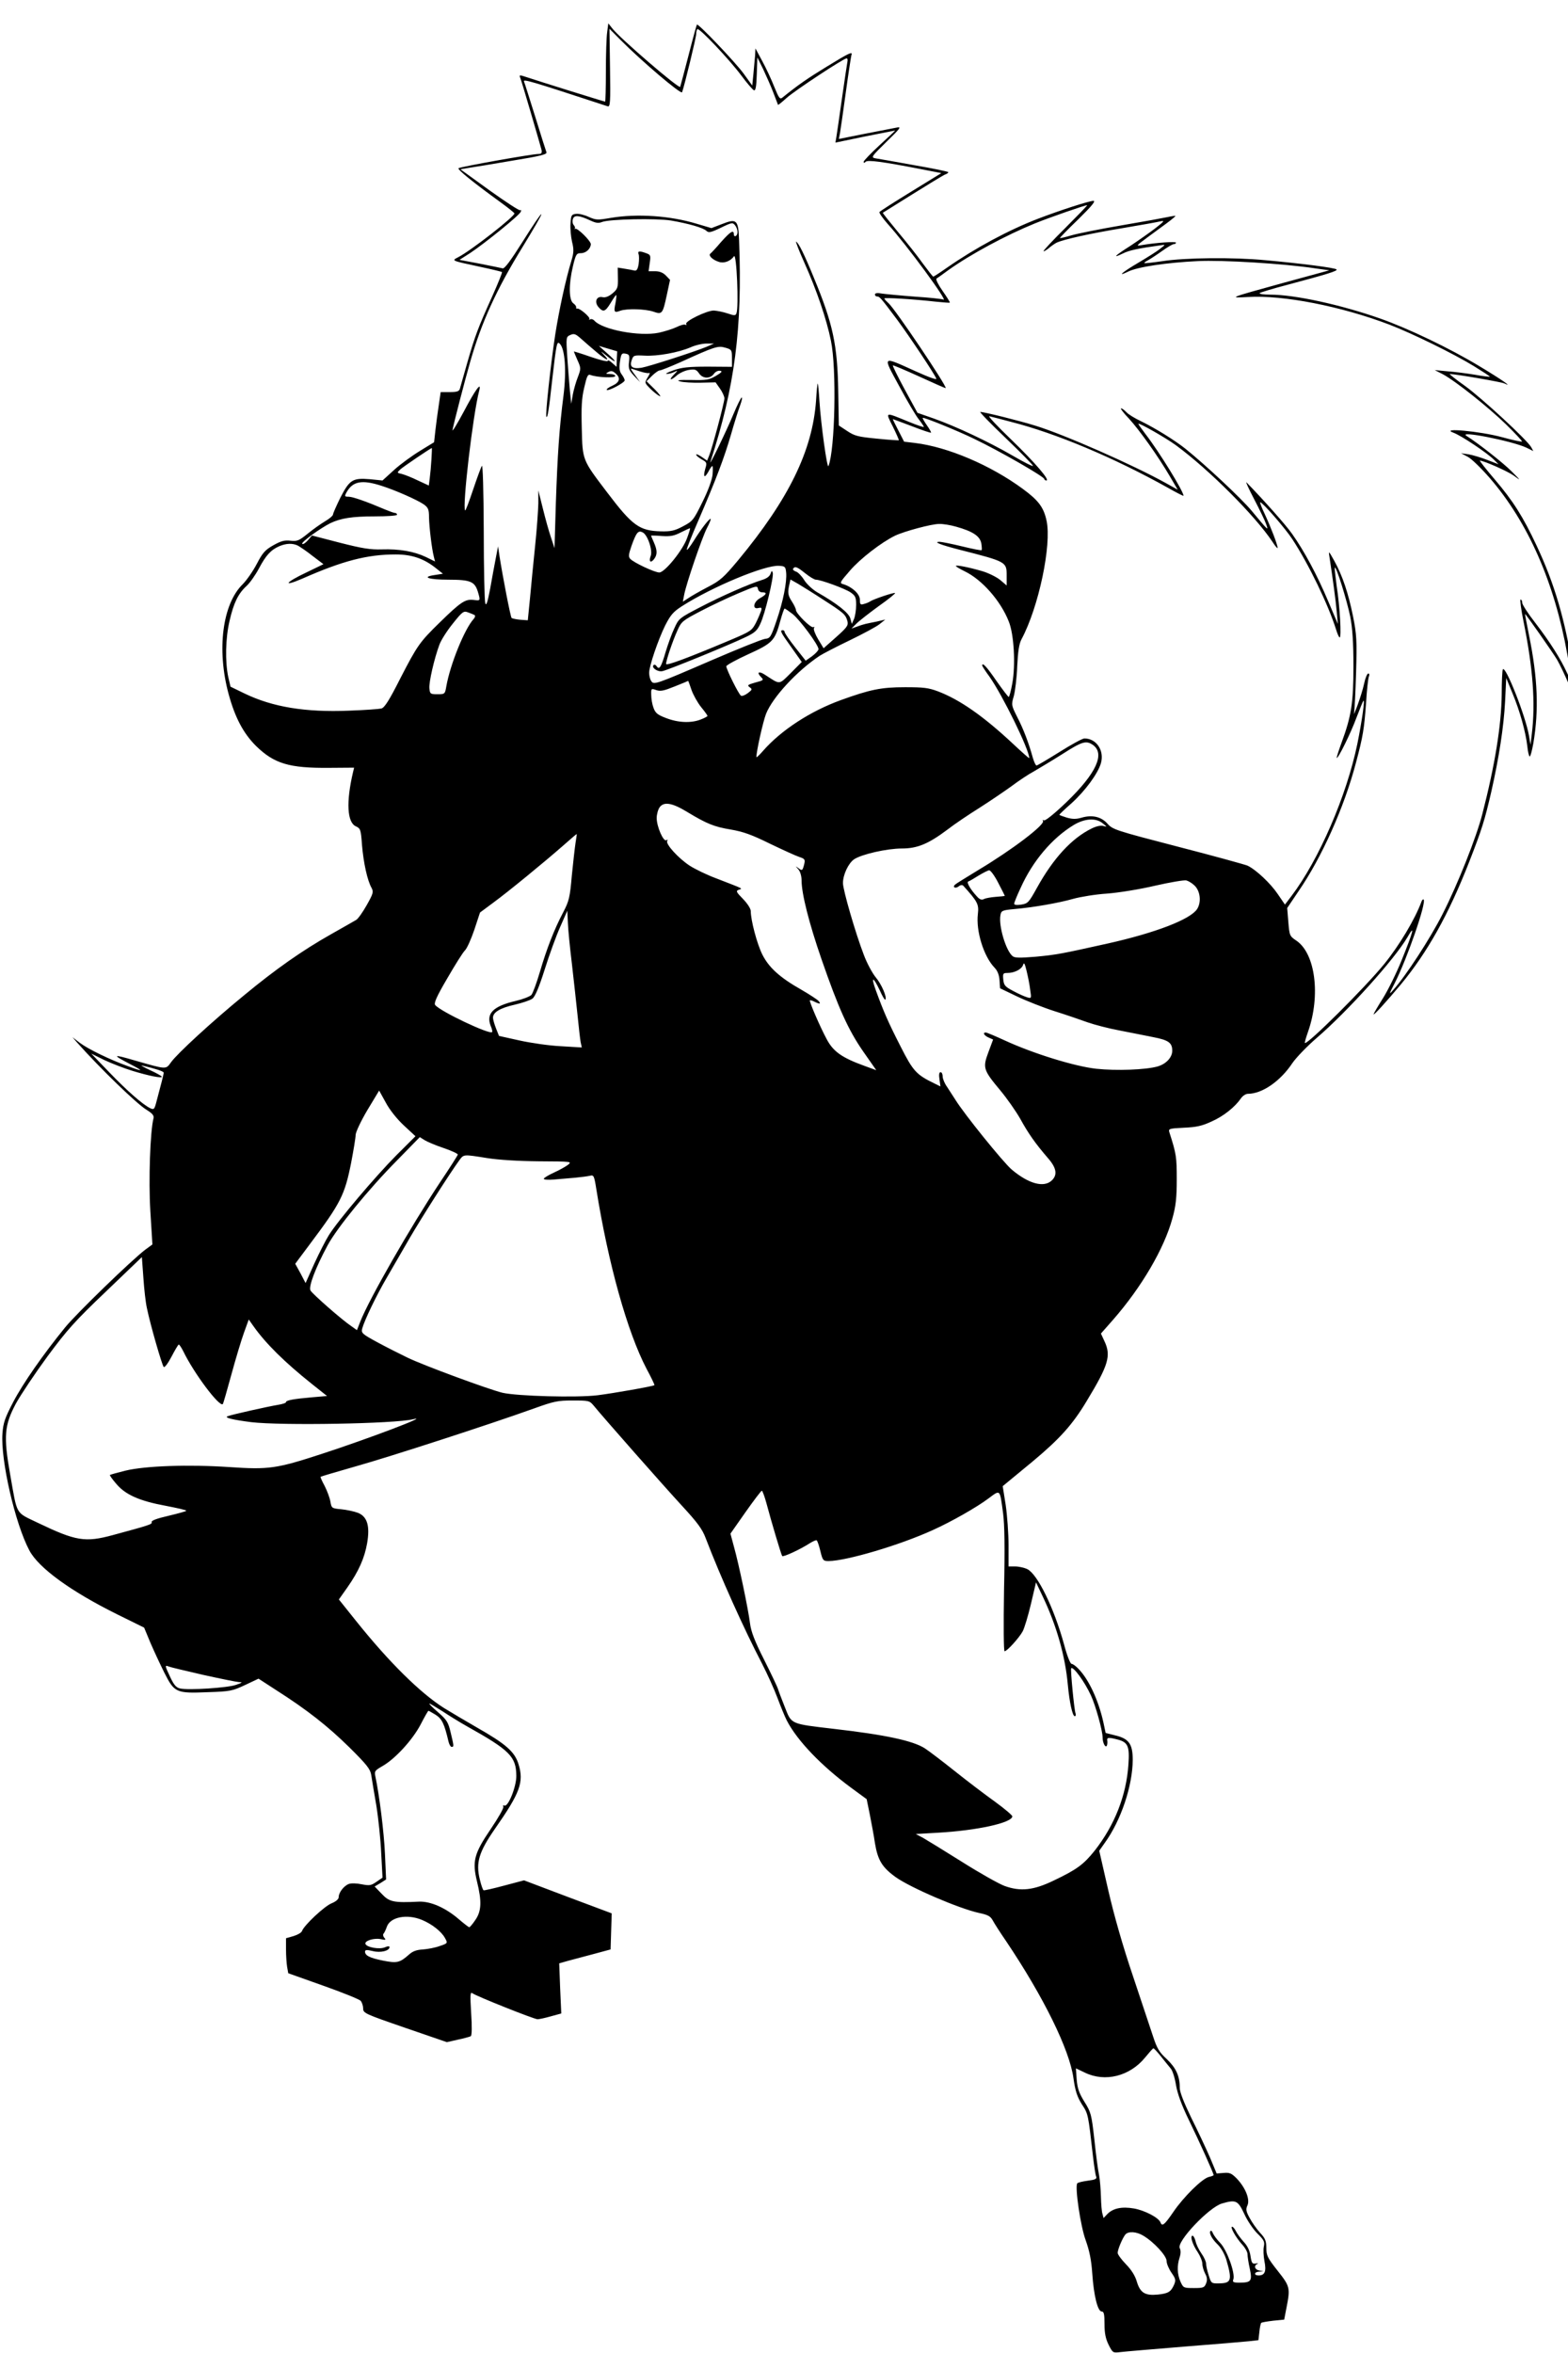 <?xml version="1.0" standalone="no"?>
<!DOCTYPE svg PUBLIC "-//W3C//DTD SVG 20010904//EN"
 "http://www.w3.org/TR/2001/REC-SVG-20010904/DTD/svg10.dtd">
<svg version="1.0" xmlns="http://www.w3.org/2000/svg"
 width="400pt" height="600pt" viewBox="0 0 400 600"
 preserveAspectRatio="xMidYMid meet">
<g transform="translate(0,600) scale(0.048,-0.046)"
fill="#000000" stroke="none">
<path d="M3227 12866 c-4 -27 -7 -125 -7 -217 0 -93 -2 -169 -4 -169 -5 0
-355 114 -415 135 -40 14 -43 14 -36 -3 8 -20 105 -367 113 -399 3 -18 0 -23
-16 -23 -34 0 -416 -71 -425 -79 -7 -7 73 -75 230 -194 34 -26 64 -51 67 -56
8 -12 -233 -209 -300 -244 -35 -19 -36 -18 115 -52 63 -14 116 -27 119 -30 2
-2 -21 -62 -51 -132 -77 -178 -92 -220 -133 -368 -19 -71 -38 -138 -40 -147
-4 -14 -16 -18 -53 -18 l-49 0 -10 -72 c-6 -40 -14 -103 -18 -140 l-7 -66 -75
-48 c-41 -26 -103 -73 -137 -105 l-62 -59 -67 7 c-92 8 -108 -3 -157 -102 -21
-45 -39 -87 -39 -93 0 -7 -19 -24 -42 -38 -24 -15 -66 -46 -94 -70 -45 -38
-55 -42 -90 -38 -31 4 -50 -1 -91 -25 -44 -26 -57 -41 -88 -103 -20 -40 -54
-91 -75 -113 -108 -110 -139 -363 -75 -609 34 -130 78 -217 145 -287 97 -99
177 -124 389 -122 l133 1 -6 -26 c-37 -165 -31 -277 15 -299 25 -12 27 -18 33
-105 8 -97 28 -195 51 -237 11 -22 8 -32 -26 -95 -21 -39 -46 -76 -56 -82 -10
-6 -70 -42 -133 -79 -153 -90 -295 -194 -463 -339 -172 -147 -356 -324 -388
-371 -28 -41 -22 -41 -193 10 -118 36 -123 33 -25 -20 76 -41 72 -44 -13 -11
-93 35 -208 93 -253 128 l-40 32 25 -30 c123 -144 317 -340 368 -372 32 -21
41 -32 38 -47 -18 -72 -27 -345 -17 -515 l11 -185 -38 -29 c-74 -59 -365 -353
-426 -431 -117 -150 -224 -310 -276 -414 -44 -88 -53 -115 -57 -175 -10 -146
67 -498 143 -647 49 -97 219 -226 466 -354 l144 -74 33 -83 c19 -46 52 -120
74 -166 54 -112 63 -116 230 -109 122 4 132 7 200 40 l71 35 90 -61 c169 -112
280 -204 392 -319 93 -96 112 -121 117 -154 3 -21 15 -97 27 -169 11 -71 23
-191 26 -265 l7 -135 -32 -23 c-29 -21 -37 -22 -78 -14 -27 6 -56 7 -69 2 -26
-10 -54 -47 -54 -73 0 -11 -14 -24 -37 -34 -38 -15 -148 -123 -158 -154 -3 -9
-23 -21 -45 -28 l-40 -12 0 -62 c0 -34 3 -78 6 -97 l6 -35 186 -69 c103 -38
193 -76 199 -84 7 -9 13 -28 13 -42 0 -26 8 -30 222 -107 l223 -80 59 14 c32
7 63 16 68 19 6 4 7 53 2 128 -6 103 -5 119 7 110 20 -16 328 -144 346 -144 8
0 40 7 70 16 l56 16 -6 139 -5 139 51 15 c29 8 90 25 137 38 l85 24 3 100 3
100 -233 91 -233 92 -105 -29 c-57 -16 -107 -28 -110 -26 -4 2 -13 29 -20 60
-22 93 -5 152 80 280 134 200 155 259 126 358 -20 70 -68 113 -221 204 -60 36
-139 85 -175 108 -126 83 -293 255 -467 482 l-92 120 46 68 c60 90 90 161 104
243 16 96 1 148 -48 169 -20 8 -60 17 -89 20 -51 5 -52 6 -58 42 -3 20 -17 59
-30 86 -14 27 -24 50 -22 52 2 2 86 28 187 58 181 53 707 231 945 320 109 41
128 45 208 45 84 0 89 -1 110 -27 54 -69 376 -450 469 -555 83 -94 109 -130
127 -180 78 -213 204 -505 300 -697 28 -57 65 -142 82 -190 17 -47 39 -104 50
-126 56 -112 184 -251 343 -373 l81 -62 17 -87 c9 -49 22 -119 27 -157 15 -94
38 -134 110 -188 79 -59 338 -175 444 -199 46 -10 60 -18 72 -41 8 -16 40 -68
71 -115 199 -309 337 -601 358 -760 10 -73 20 -103 45 -145 34 -54 33 -53 59
-290 6 -53 13 -103 17 -111 4 -12 -6 -17 -45 -22 -28 -4 -53 -10 -56 -15 -13
-21 18 -240 45 -315 20 -59 30 -109 35 -185 8 -123 29 -210 50 -210 12 0 15
-15 15 -70 0 -51 6 -81 22 -115 22 -45 23 -45 63 -40 22 3 173 16 335 30 162
13 318 27 346 30 l52 6 5 45 c2 25 7 48 10 51 4 3 32 8 64 12 l58 6 12 65 c21
111 19 119 -47 206 -53 70 -60 84 -60 126 0 40 -6 54 -34 85 -18 21 -43 58
-55 82 -19 36 -21 48 -11 70 14 34 -12 99 -58 149 -27 28 -37 33 -69 30 l-37
-3 -36 90 c-21 50 -65 148 -99 219 -39 84 -61 142 -61 165 0 67 -20 111 -69
160 -40 38 -52 59 -73 126 -14 44 -62 195 -107 335 -53 163 -100 334 -131 475
l-48 219 29 43 c87 125 148 317 149 460 0 89 -20 119 -95 137 l-49 13 -12 59
c-26 122 -77 237 -132 296 -14 16 -31 28 -37 28 -7 0 -25 48 -40 108 -54 204
-141 389 -195 417 -16 8 -45 15 -65 15 l-35 0 0 118 c0 64 -7 164 -15 222
l-16 105 29 25 c16 14 74 64 129 111 145 126 214 206 289 337 115 198 130 250
94 330 l-19 43 65 77 c150 179 271 393 315 562 18 67 23 113 23 215 0 124 -2
141 -39 261 -6 20 -3 22 77 26 67 3 97 10 148 35 63 29 124 80 156 129 9 13
25 24 36 24 76 0 173 70 237 171 20 30 78 93 128 138 164 147 413 435 483 559
42 77 32 34 -31 -128 -27 -70 -72 -165 -99 -210 -28 -46 -50 -86 -50 -89 0 -9
70 72 144 164 142 179 254 387 364 680 69 185 82 229 118 391 41 190 66 359
73 499 l6 130 33 -84 c40 -100 70 -214 79 -293 3 -32 9 -58 13 -58 4 0 12 32
19 72 30 185 24 361 -23 601 -12 64 -22 117 -21 117 4 0 144 -208 170 -253 15
-27 45 -92 66 -145 45 -114 47 -100 19 89 -43 280 -98 476 -194 689 -71 158
-124 246 -223 367 -46 56 -81 103 -78 103 20 0 148 -59 180 -83 39 -30 39 -29
-10 22 -43 46 -181 159 -241 198 -49 32 242 -28 318 -65 l37 -19 -11 21 c-21
40 -263 273 -352 340 -49 36 -85 66 -81 66 30 0 274 -44 290 -52 51 -26 -18
24 -135 97 -154 97 -378 209 -526 263 -207 76 -453 132 -582 132 -37 0 -62 4
-57 9 6 4 71 25 145 45 216 60 272 78 263 86 -9 9 -187 33 -378 51 -170 17
-426 14 -545 -5 -52 -8 -96 -13 -98 -11 -2 2 7 9 20 16 12 7 46 30 74 51 28
21 56 38 62 38 7 0 12 4 12 8 0 8 -106 0 -180 -13 -34 -6 -34 -6 25 40 33 25
81 62 107 82 26 20 46 38 45 39 -1 2 -20 -1 -42 -6 -22 -5 -132 -26 -245 -46
-113 -20 -232 -45 -265 -55 -32 -10 -60 -17 -62 -15 -1 1 42 48 98 104 72 74
94 102 80 102 -22 0 -179 -53 -294 -99 -157 -63 -333 -162 -482 -270 -38 -28
-72 -51 -75 -51 -3 0 -27 33 -55 72 -27 40 -87 119 -133 176 -46 58 -82 105
-80 106 2 1 73 48 158 103 86 56 163 105 173 109 9 3 17 9 17 13 0 3 -82 21
-183 39 -100 19 -193 36 -206 38 -23 5 -18 11 60 91 76 77 81 85 54 79 -16 -3
-92 -19 -168 -34 l-139 -29 6 31 c3 17 17 119 31 226 14 107 28 201 30 208 8
22 -11 13 -131 -64 -102 -65 -152 -101 -235 -171 -14 -12 -19 -5 -44 59 -15
40 -44 105 -64 143 l-36 70 -2 -40 c-2 -22 -6 -68 -9 -103 l-6 -63 -47 68
c-47 66 -240 277 -247 270 -2 -2 -22 -78 -44 -168 -22 -90 -43 -170 -45 -177
-5 -14 -321 270 -361 324 l-21 28 -6 -48z m712 -240 c31 -44 62 -81 68 -83 9
-3 13 21 15 89 l3 93 31 -65 c16 -36 41 -94 54 -130 13 -36 24 -66 25 -68 1
-1 22 16 46 39 45 42 303 219 318 219 5 0 7 -8 5 -17 -2 -10 -15 -101 -29
-203 -14 -102 -27 -199 -30 -216 l-5 -31 157 34 c87 18 159 33 160 33 2 0 -36
-37 -82 -81 -47 -45 -85 -87 -85 -92 0 -8 3 -8 11 0 11 11 91 0 288 -40 l114
-23 -162 -104 c-89 -57 -164 -107 -167 -112 -3 -4 17 -34 44 -66 100 -115 328
-439 295 -419 -5 3 -72 11 -149 16 -76 6 -156 14 -176 17 -25 5 -38 3 -38 -5
0 -6 5 -11 11 -11 14 0 19 -6 108 -130 67 -95 196 -297 207 -325 4 -9 -37 6
-109 40 -183 86 -178 91 -88 -82 42 -82 89 -165 104 -184 15 -20 27 -39 27
-42 0 -3 -35 9 -77 27 -134 57 -128 59 -88 -25 19 -40 33 -74 32 -76 -2 -1
-54 2 -117 9 -100 10 -118 15 -157 42 l-45 31 -3 185 c-4 263 -28 378 -130
635 -51 130 -80 191 -94 199 -4 3 15 -50 44 -117 65 -151 118 -313 141 -432
31 -154 22 -603 -13 -695 -7 -18 -40 230 -48 360 -3 52 -7 95 -9 97 -2 2 -6
-41 -9 -94 -19 -277 -144 -545 -414 -885 -77 -96 -95 -113 -162 -149 -42 -23
-89 -51 -104 -62 l-28 -19 7 38 c11 62 94 314 120 368 14 27 23 51 21 53 -6 5
-50 -54 -91 -123 -20 -33 -36 -54 -36 -47 0 7 27 79 61 160 96 232 138 349
174 478 18 66 40 139 49 163 8 23 12 42 8 42 -4 0 -24 -42 -44 -92 -35 -89
-135 -304 -122 -263 129 413 170 739 152 1224 -4 117 -12 125 -92 92 l-55 -22
-78 24 c-142 45 -316 57 -455 33 -73 -13 -80 -13 -119 5 -22 11 -53 19 -67 17
-25 -3 -27 -7 -30 -53 -2 -27 2 -73 8 -101 10 -42 10 -60 -3 -105 -31 -106
-66 -276 -86 -409 -25 -172 -54 -450 -47 -457 6 -7 13 35 31 207 22 201 25
215 40 198 28 -29 36 -150 20 -285 -23 -187 -32 -328 -41 -603 l-7 -245 -19
60 c-11 33 -30 105 -43 160 l-24 100 0 -72 c-1 -40 -8 -146 -17 -235 -9 -90
-21 -219 -27 -288 l-12 -125 -40 3 c-22 2 -43 7 -46 10 -6 6 -47 227 -65 347
l-7 50 -12 -65 c-7 -36 -20 -112 -30 -170 -14 -77 -21 -98 -26 -80 -4 14 -8
194 -8 400 -1 230 -5 369 -10 361 -5 -8 -26 -68 -47 -133 -21 -65 -39 -116
-42 -114 -16 17 41 530 75 665 13 52 -20 6 -82 -117 -36 -70 -63 -116 -60
-102 9 47 63 265 94 378 60 219 140 402 277 634 58 99 104 181 101 184 -3 3
-47 -65 -98 -150 -66 -109 -98 -154 -108 -150 -8 2 -63 14 -122 26 l-107 21
57 38 c78 54 264 211 269 229 3 8 1 12 -3 8 -4 -4 -77 46 -163 110 l-155 117
39 7 c21 3 126 21 232 40 159 27 191 36 186 48 -3 8 -30 96 -59 195 -30 99
-56 187 -60 196 -6 16 27 6 445 -137 13 -4 15 23 12 212 l-3 218 58 -61 c112
-118 323 -305 328 -291 12 34 75 304 75 323 0 12 3 24 6 27 9 10 170 -168 233
-256z m1722 -847 c-66 -68 -118 -126 -115 -128 2 -2 14 5 27 16 12 11 31 25
42 31 36 18 178 51 352 81 92 16 182 33 198 37 27 6 24 2 -25 -38 -30 -24 -90
-68 -132 -97 -85 -56 -100 -73 -39 -42 33 17 78 27 201 45 25 4 25 4 -5 -20
-16 -14 -67 -47 -112 -75 -87 -53 -122 -84 -57 -51 50 26 206 50 369 58 132 7
460 -14 624 -40 l76 -11 -239 -68 c-299 -86 -299 -86 -194 -80 187 12 495 -51
752 -153 122 -49 341 -161 449 -230 48 -31 87 -57 85 -59 -2 -1 -37 3 -78 11
-41 7 -106 16 -145 19 l-70 7 43 -23 c69 -39 240 -181 336 -278 49 -50 87 -93
85 -95 -2 -3 -50 8 -106 24 -117 33 -333 54 -259 25 42 -16 181 -113 217 -151
l23 -24 -60 24 c-32 13 -77 27 -99 31 l-40 6 36 -20 c20 -11 72 -64 117 -118
203 -245 344 -579 412 -979 25 -146 25 -162 -3 -98 -33 75 -89 168 -167 274
-39 52 -70 102 -70 112 0 10 -4 18 -9 18 -4 0 3 -55 16 -122 50 -258 64 -451
44 -623 l-7 -60 -8 50 c-18 109 -125 392 -139 368 -3 -4 -6 -66 -6 -138 -2
-173 -36 -393 -103 -664 -31 -127 -130 -388 -212 -556 -66 -136 -195 -342
-262 -420 -23 -28 -23 -24 9 40 65 133 169 446 153 462 -3 3 -9 -3 -12 -13
-34 -96 -117 -241 -197 -344 -103 -132 -410 -450 -422 -438 -2 2 6 30 17 63
67 200 39 432 -62 504 -36 25 -37 28 -43 104 l-6 77 60 93 c123 186 243 465
305 711 38 148 44 189 54 331 4 72 11 138 15 148 4 9 3 17 -3 17 -6 0 -16 -25
-22 -55 -6 -31 -23 -86 -36 -123 -13 -37 -22 -56 -18 -42 3 14 8 115 11 225 5
176 3 213 -16 311 -25 129 -56 226 -100 309 -29 54 -31 57 -26 25 18 -123 34
-245 39 -305 l6 -70 -53 130 c-57 141 -126 275 -190 369 -31 47 -154 191 -242
285 -7 7 11 -34 40 -92 29 -58 58 -120 64 -139 14 -40 12 -38 -77 74 -57 71
-246 255 -352 344 -58 48 -159 113 -235 152 -33 16 -69 39 -79 51 -11 12 -23
21 -28 21 -5 0 13 -26 42 -57 56 -64 154 -207 218 -321 l41 -73 -62 36 c-178
103 -540 269 -692 318 -82 27 -275 77 -295 77 -6 0 55 -65 135 -145 80 -80
145 -149 145 -154 0 -5 -48 20 -107 56 -131 79 -301 162 -419 206 l-88 32 -68
130 c-37 71 -65 131 -63 133 2 2 65 -26 141 -62 75 -36 138 -65 140 -64 8 9
-270 441 -305 472 -12 11 -21 22 -21 25 0 6 157 -4 275 -18 39 -4 72 -7 73 -5
2 1 -15 30 -38 64 -23 34 -38 65 -33 69 5 3 33 24 63 47 118 88 307 194 460
259 75 32 274 104 278 101 1 -2 -52 -59 -117 -127z m-2521 41 c27 -13 41 -15
60 -7 40 16 288 21 366 8 94 -17 171 -40 188 -57 12 -12 23 -10 77 17 59 30
63 30 76 13 15 -21 17 -50 3 -59 -5 -3 -10 1 -10 9 0 28 -17 17 -67 -41 -26
-32 -52 -61 -57 -65 -14 -9 10 -35 44 -46 27 -10 62 3 81 31 14 19 26 -283 13
-316 -5 -14 -10 -14 -47 -1 -23 8 -56 15 -73 16 -36 1 -157 -60 -147 -75 3 -5
2 -7 -4 -4 -6 4 -27 -2 -48 -13 -20 -10 -63 -24 -94 -31 -103 -22 -300 17
-342 67 -6 7 -16 11 -23 7 -6 -3 -8 -3 -4 2 8 8 -51 61 -64 58 -4 -2 -7 1 -6
6 2 5 -5 16 -15 23 -24 18 -25 106 -2 206 15 66 19 72 42 72 27 0 52 24 53 50
0 18 -73 93 -83 85 -4 -3 -5 -2 -2 2 3 3 0 12 -6 19 -6 7 -8 22 -4 34 7 23 34
20 95 -10z m31 -729 c53 -47 75 -54 38 -14 -20 23 -18 22 14 -5 55 -47 60 -38
6 11 l-46 43 48 -15 49 -15 -2 -43 -1 -43 -24 22 c-12 12 -23 17 -23 11 0 -6
-40 4 -90 22 -49 18 -90 31 -90 30 0 -2 9 -24 19 -48 19 -44 19 -47 2 -94 -10
-26 -22 -70 -27 -98 l-8 -50 -7 70 c-3 39 -10 122 -14 186 -7 114 -7 115 17
126 20 9 28 5 58 -23 19 -18 56 -51 81 -73z m584 30 c-62 -27 -306 -109 -345
-116 -49 -8 -65 5 -53 41 9 28 11 29 69 26 68 -4 179 17 244 46 25 12 63 21
85 21 l40 0 -40 -18z m135 -63 l0 -48 -127 1 c-103 0 -139 -4 -183 -20 -30
-11 -47 -20 -37 -20 10 -1 28 4 40 10 21 11 21 10 -2 -15 -30 -32 -16 -34 18
-2 15 13 43 26 63 29 31 5 39 2 53 -19 19 -30 59 -32 79 -3 8 12 22 19 33 17
14 -2 9 -9 -22 -28 -36 -22 -50 -25 -130 -23 -70 1 -83 -1 -60 -8 17 -5 66 -8
109 -7 l79 2 23 -34 c13 -19 24 -44 24 -55 0 -23 -65 -276 -81 -317 l-11 -28
-29 21 c-16 11 -29 17 -29 12 0 -5 13 -16 29 -26 28 -16 29 -19 19 -53 -12
-46 -4 -54 17 -15 8 17 18 31 21 31 3 0 3 -21 1 -48 -3 -29 -23 -87 -54 -152
-47 -100 -52 -106 -103 -134 -45 -25 -64 -29 -117 -28 -115 3 -152 31 -287
217 -131 180 -130 176 -134 351 -3 119 -1 169 13 229 14 64 19 75 33 70 34
-14 132 -18 132 -6 0 6 -12 11 -27 11 -25 1 -26 2 -10 11 14 8 23 7 38 -7 29
-26 23 -50 -17 -69 -20 -9 -33 -20 -29 -23 8 -8 95 40 95 53 0 6 -7 21 -16 33
-12 17 -14 35 -9 71 6 43 9 48 29 44 21 -4 23 -9 19 -46 -4 -36 0 -47 27 -77
l32 -35 -26 38 c-15 20 -25 37 -23 37 3 0 24 -7 47 -15 23 -8 46 -12 51 -9 5
3 1 -9 -9 -25 -17 -30 -16 -30 13 -61 17 -18 39 -36 50 -42 11 -6 0 10 -24 36
l-45 46 29 30 c16 16 34 30 41 30 7 0 57 21 111 46 183 87 199 92 238 80 34
-10 35 -13 35 -58z m1483 -353 c241 -64 548 -199 835 -366 45 -27 82 -46 82
-44 0 25 -130 245 -202 342 -21 29 -38 54 -38 57 0 9 145 -77 200 -119 176
-135 420 -390 512 -534 15 -25 28 -40 28 -35 0 18 -36 115 -68 187 -17 37 -28
67 -24 66 13 -1 133 -145 170 -204 88 -140 191 -363 233 -502 7 -24 15 -43 19
-43 10 0 1 172 -16 284 -7 55 -12 101 -10 103 8 8 65 -184 82 -272 12 -64 17
-144 17 -275 0 -202 -11 -276 -63 -423 -16 -45 -27 -83 -26 -85 7 -6 76 140
105 223 18 49 34 91 37 94 9 9 -8 -113 -32 -238 -57 -288 -204 -643 -350 -844
l-35 -48 -38 58 c-38 59 -115 135 -161 158 -14 6 -180 54 -370 105 -329 89
-346 95 -373 126 -33 40 -82 52 -138 35 -30 -9 -48 -9 -79 0 -22 7 -40 14 -40
16 0 2 29 31 65 64 72 68 140 164 156 222 19 70 -24 137 -88 137 -10 0 -70
-34 -132 -75 -63 -41 -118 -75 -122 -75 -5 0 -13 19 -20 43 -21 80 -50 160
-83 226 -31 65 -32 67 -18 116 7 28 16 102 18 165 4 83 10 125 23 150 91 177
161 523 133 657 -15 74 -43 113 -127 177 -171 131 -398 232 -573 254 l-57 7
-31 63 c-17 34 -30 62 -29 62 2 0 47 -18 101 -39 54 -22 100 -38 102 -36 2 2
-8 20 -22 41 -14 21 -24 39 -22 41 5 5 189 -73 275 -117 132 -66 371 -209 371
-222 0 -4 5 -8 11 -8 21 0 -59 98 -188 228 -73 73 -125 131 -115 128 9 -2 61
-16 115 -31z m-3080 -207 c-2 -35 -6 -82 -9 -105 l-5 -41 -58 28 c-31 16 -70
32 -85 36 -27 6 -27 7 -9 25 14 14 163 119 168 119 1 0 0 -28 -2 -62z m-264
-148 c75 -25 189 -78 224 -103 23 -18 27 -28 27 -71 1 -54 15 -177 26 -220 l6
-25 -49 25 c-63 31 -140 45 -233 42 -61 -2 -104 5 -224 37 l-148 40 -23 -28
c-13 -15 -26 -23 -29 -18 -6 9 94 85 149 114 56 28 117 38 236 38 69 0 119 4
119 9 0 6 -5 10 -11 10 -5 0 -29 9 -52 19 -94 42 -172 71 -194 71 -21 0 -23 2
-12 23 33 63 82 73 188 37z m3052 -226 c89 -26 126 -52 134 -91 3 -19 4 -37 2
-39 -3 -3 -50 7 -105 21 -55 14 -109 25 -118 25 -37 0 5 -17 106 -44 248 -66
250 -67 250 -142 l0 -56 -35 31 c-19 16 -63 39 -97 49 -73 22 -138 35 -138 28
0 -3 22 -17 48 -30 91 -46 190 -163 233 -277 28 -71 37 -240 19 -344 -7 -41
-16 -75 -19 -75 -3 0 -33 41 -66 90 -52 79 -75 104 -75 84 0 -3 17 -31 39 -62
70 -104 211 -404 211 -451 0 -3 -39 33 -87 80 -157 153 -282 244 -398 290 -51
20 -77 23 -175 23 -127 0 -186 -13 -340 -71 -164 -62 -318 -167 -414 -281 -20
-24 -36 -40 -36 -35 0 33 35 195 51 239 35 92 164 238 285 322 18 12 90 51
160 86 71 36 143 76 159 90 l30 25 -45 -11 c-25 -5 -52 -11 -60 -13 -8 -2 -28
-8 -45 -15 l-30 -11 25 26 c14 15 67 58 118 97 52 38 92 72 89 74 -5 5 -115
-34 -132 -46 -5 -4 -20 -11 -32 -14 -20 -7 -23 -4 -23 23 0 32 -41 71 -88 86
-21 6 -20 9 35 75 53 65 167 157 240 194 48 24 193 65 234 65 19 1 60 -6 90
-15z m-1429 -62 c-22 -67 -119 -192 -148 -192 -25 0 -137 55 -155 76 -10 12
-8 25 7 71 26 76 36 88 60 75 26 -14 54 -100 42 -131 -11 -31 0 -41 18 -17 18
25 18 48 -1 93 -8 19 -15 36 -15 37 0 1 26 1 58 -2 46 -3 65 1 102 21 25 13
46 23 47 22 2 -1 -5 -25 -15 -53z m-2069 -43 c12 -7 48 -32 79 -58 l57 -45
-91 -46 c-112 -55 -130 -83 -21 -34 215 99 345 134 496 134 86 0 151 -23 216
-78 l35 -29 -43 -7 c-74 -11 -34 -26 72 -26 118 0 140 -10 157 -68 14 -50 14
-49 -25 -44 -43 5 -68 -13 -177 -124 -108 -110 -120 -128 -210 -310 -59 -122
-84 -163 -101 -168 -12 -3 -89 -9 -172 -12 -232 -10 -406 20 -555 95 l-75 38
-12 54 c-17 84 -15 214 7 311 22 100 46 151 90 193 18 17 47 60 66 97 37 73
63 103 109 124 37 16 70 17 98 3z m2595 -149 c5 -51 -16 -162 -52 -270 -29
-89 -33 -95 -60 -98 -16 -2 -145 -56 -285 -119 -302 -136 -307 -138 -321 -113
-6 10 -10 30 -10 44 0 37 47 181 85 262 29 59 43 76 89 107 162 108 441 229
516 224 32 -2 35 -5 38 -37z m102 -5 c23 -19 48 -35 56 -35 26 0 154 -49 184
-70 26 -19 30 -27 30 -70 0 -27 -5 -61 -11 -77 l-12 -28 -8 31 c-9 31 -71 82
-177 145 -24 15 -55 45 -68 67 -13 22 -33 44 -44 47 -11 4 -18 11 -15 16 10
15 21 11 65 -26z m97 -147 c109 -73 117 -81 127 -119 5 -23 -3 -34 -61 -88
l-66 -61 -29 50 c-16 28 -26 56 -22 62 4 6 3 8 -3 5 -12 -8 -93 76 -93 95 0 7
-10 29 -22 48 -21 34 -23 49 -12 98 l5 23 39 -23 c21 -13 83 -53 137 -90z
m-165 -78 c39 -32 138 -172 138 -195 0 -7 -15 -24 -34 -39 l-34 -25 -56 74
c-31 41 -56 79 -56 85 0 5 -4 10 -10 10 -17 0 -11 -12 46 -95 l55 -81 -58 -61
c-65 -67 -55 -66 -136 -11 -33 23 -48 16 -23 -11 16 -17 15 -19 -30 -31 -40
-12 -44 -15 -30 -26 15 -11 14 -14 -10 -33 -14 -11 -31 -18 -36 -14 -12 7 -78
146 -78 163 0 6 52 36 115 66 131 62 143 75 172 186 10 38 20 68 23 68 3 0 22
-14 42 -30z m-1690 -6 c5 -3 3 -13 -5 -22 -48 -55 -124 -250 -145 -373 -7 -43
-8 -44 -47 -44 -38 0 -40 2 -43 33 -3 33 25 162 53 241 8 24 40 77 71 117 52
68 58 72 81 63 14 -5 30 -12 35 -15z m1153 -415 c9 -27 32 -70 51 -95 19 -24
34 -46 34 -49 0 -3 -16 -12 -36 -20 -51 -21 -120 -18 -184 8 -46 18 -57 28
-67 57 -7 19 -12 51 -12 72 -1 35 0 36 27 26 22 -8 40 -4 97 20 39 16 71 30
72 31 1 1 9 -22 18 -50z m2132 -304 c68 -48 20 -158 -139 -318 -65 -65 -113
-105 -120 -101 -6 4 -8 3 -5 -3 13 -20 -165 -161 -343 -272 -63 -40 -119 -76
-124 -81 -16 -15 2 -24 19 -10 9 8 19 9 24 4 77 -89 84 -103 78 -157 -11 -94
31 -235 88 -297 16 -17 25 -40 27 -70 l3 -45 90 -45 c50 -25 140 -62 200 -82
61 -20 139 -48 176 -62 36 -13 112 -34 170 -45 57 -12 138 -28 179 -37 80 -16
100 -31 100 -75 0 -37 -32 -73 -77 -87 -63 -19 -221 -25 -327 -13 -114 13
-334 84 -484 156 -52 25 -98 45 -103 45 -18 0 -9 -17 15 -28 l24 -11 -25 -70
c-31 -87 -28 -98 64 -213 35 -44 82 -114 105 -156 42 -80 80 -137 148 -219 45
-54 51 -92 20 -123 -42 -42 -123 -19 -213 60 -46 41 -255 311 -300 388 -12 20
-32 52 -44 71 -13 19 -23 44 -23 57 0 13 -5 24 -11 24 -8 0 -10 -14 -6 -40 l5
-39 -31 16 c-97 49 -114 68 -181 206 -66 135 -89 190 -131 310 -28 80 -15 79
21 0 13 -31 26 -54 29 -51 11 11 -20 86 -51 124 -18 23 -47 79 -63 124 -44
119 -111 360 -111 398 0 46 28 109 59 132 40 28 175 60 254 60 82 0 141 25
244 106 37 30 114 84 171 121 57 38 133 92 170 120 37 29 89 65 116 80 26 16
94 58 150 95 106 71 128 78 163 53z m-2154 -373 c103 -65 143 -82 231 -97 66
-12 110 -28 207 -78 68 -34 139 -68 157 -74 29 -10 32 -14 26 -40 -9 -37 -11
-38 -31 -22 -17 13 -17 13 0 -7 10 -12 17 -37 17 -61 0 -73 39 -235 106 -437
90 -271 142 -392 222 -512 l69 -103 -63 24 c-119 45 -166 79 -201 149 -37 72
-93 209 -89 214 2 2 13 -1 24 -7 29 -15 37 -14 22 4 -7 8 -48 36 -91 62 -115
68 -173 123 -208 196 -28 59 -61 189 -61 240 0 13 -17 41 -41 67 -37 39 -39
45 -23 51 22 8 32 2 -121 64 -49 19 -112 51 -140 70 -60 41 -129 120 -119 137
4 7 3 8 -5 4 -15 -10 -51 75 -51 123 0 20 7 47 16 60 23 32 67 24 147 -27z
m2208 -63 c24 -20 24 -20 2 -14 -13 4 -38 -2 -61 -14 -106 -54 -204 -165 -291
-329 -43 -81 -48 -87 -83 -93 -25 -4 -38 -2 -38 5 0 6 15 45 34 87 64 149 167
276 282 349 59 37 119 41 155 9z m-2802 -106 c-4 -27 -13 -109 -20 -183 -10
-122 -15 -142 -46 -204 -48 -95 -88 -203 -124 -331 -17 -60 -37 -117 -45 -127
-9 -9 -46 -24 -83 -33 -120 -29 -159 -70 -133 -139 7 -16 10 -32 7 -34 -14
-14 -272 113 -302 150 -8 10 6 45 64 148 41 74 83 144 94 155 11 11 33 63 50
115 l30 95 71 55 c81 62 268 222 372 317 38 35 69 63 71 63 1 0 -2 -21 -6 -47z
m2246 -223 c19 -38 35 -71 35 -72 0 -2 -21 -4 -47 -6 -25 -2 -54 -7 -63 -12
-13 -7 -23 -3 -37 13 -35 39 -58 80 -47 84 6 2 31 17 55 33 24 15 50 29 56 29
7 1 29 -30 48 -69z m1042 -14 c32 -30 39 -93 15 -132 -36 -57 -219 -131 -476
-191 -246 -57 -270 -62 -382 -73 -83 -7 -111 -7 -122 3 -36 29 -76 170 -65
228 4 24 10 27 72 33 101 9 238 34 315 57 38 11 119 25 180 29 62 5 175 24
256 44 80 19 154 32 165 29 11 -3 30 -15 42 -27z m-3307 -441 c10 -93 24 -222
30 -285 6 -63 13 -128 16 -144 l6 -29 -112 7 c-61 3 -160 18 -220 32 l-108 25
-16 42 c-9 24 -16 50 -16 59 0 30 38 54 115 72 41 10 84 25 95 34 14 11 36 66
65 162 24 80 61 186 82 235 l38 90 3 -65 c1 -36 11 -141 22 -235z m2435 -138
c7 -48 7 -49 -16 -42 -13 4 -46 19 -74 35 -44 24 -50 32 -53 64 -3 33 -1 36
22 36 37 0 75 20 83 44 5 17 9 10 19 -33 7 -30 16 -76 19 -104z m-4770 -450
c85 -27 155 -42 155 -32 0 3 -28 20 -62 36 -35 17 -54 29 -43 26 72 -18 115
-32 115 -40 0 -8 -14 -65 -41 -170 -9 -34 -12 -36 -32 -26 -40 21 -122 96
-217 199 l-95 103 70 -36 c39 -19 106 -46 150 -60z m1441 -302 l62 -60 -101
-105 c-113 -119 -312 -364 -359 -443 -17 -28 -52 -100 -78 -159 l-46 -107 -27
54 -28 53 78 109 c164 228 185 272 219 450 13 71 24 140 24 155 0 15 28 77 62
137 l63 109 35 -66 c20 -40 60 -92 96 -127z m213 -126 c42 -15 75 -31 74 -36
-1 -5 -43 -74 -94 -153 -157 -247 -376 -645 -424 -772 l-18 -48 -31 23 c-50
35 -205 177 -216 197 -11 21 26 124 91 250 50 97 218 312 370 472 l120 128 26
-17 c14 -9 59 -29 102 -44z m229 -55 c59 -10 166 -17 275 -18 176 -1 178 -1
155 -20 -13 -10 -47 -30 -75 -43 -29 -14 -53 -29 -53 -34 0 -5 24 -7 55 -4 30
3 81 7 112 10 31 3 67 8 79 11 19 5 22 0 33 -73 64 -417 165 -793 267 -997 25
-48 44 -90 42 -91 -6 -6 -218 -45 -303 -56 -110 -14 -426 -5 -505 14 -74 19
-418 151 -505 195 -38 19 -110 57 -158 84 -83 47 -88 52 -82 77 12 46 75 183
130 281 29 52 84 151 122 220 62 111 213 359 265 433 23 32 20 32 146 11z
m-1807 -833 c18 -92 80 -315 89 -325 5 -5 23 20 42 58 18 36 35 66 38 66 4 0
14 -17 24 -37 57 -123 192 -310 210 -293 3 3 23 78 46 165 23 88 53 192 67
232 l25 72 25 -37 c65 -96 166 -200 309 -319 l82 -68 -77 -7 c-101 -9 -141
-17 -141 -27 0 -5 -19 -11 -42 -15 -48 -8 -246 -54 -268 -63 -21 -8 27 -20
125 -33 160 -20 763 -9 860 16 98 25 -235 -107 -485 -192 -241 -82 -281 -88
-492 -73 -215 15 -446 7 -552 -20 -43 -11 -80 -22 -82 -24 -2 -1 13 -24 34
-49 48 -60 123 -95 264 -122 59 -12 108 -23 108 -27 0 -3 -42 -15 -94 -28 -63
-15 -93 -27 -90 -35 4 -12 -8 -16 -206 -72 -148 -42 -197 -33 -399 68 -121 61
-108 37 -147 268 -36 212 -31 273 31 394 26 49 101 166 167 260 105 148 146
196 312 361 l190 190 8 -114 c4 -63 12 -139 19 -170z m3293 -1083 c25 -98 77
-281 83 -290 4 -8 97 37 147 71 17 11 33 18 36 16 4 -2 13 -29 20 -60 12 -52
15 -55 44 -55 95 1 378 88 554 172 98 46 231 125 294 174 66 51 61 56 79 -81
8 -63 10 -190 5 -427 -3 -195 -2 -338 3 -338 13 0 77 74 96 110 9 17 29 86 44
152 l27 120 36 -79 c73 -160 119 -328 133 -488 9 -100 25 -175 37 -175 5 0 7
7 4 16 -7 18 -28 245 -23 250 11 11 71 -74 105 -151 25 -57 62 -195 62 -234 0
-29 15 -58 22 -45 3 5 4 17 3 27 -4 20 6 21 57 7 53 -15 62 -38 55 -139 -11
-170 -73 -335 -179 -476 -59 -77 -95 -105 -218 -166 -107 -54 -176 -62 -261
-30 -31 12 -133 72 -227 134 -93 61 -187 121 -207 133 l-38 21 116 7 c208 12
397 55 397 91 0 6 -42 43 -92 81 -51 38 -147 114 -213 169 -66 55 -138 112
-160 127 -63 42 -209 75 -485 108 -230 28 -223 25 -258 118 -16 42 -33 88 -37
102 -4 14 -38 88 -75 165 -50 103 -69 156 -74 200 -9 76 -59 327 -85 423 l-19
74 80 119 c44 65 83 119 87 119 3 0 15 -33 25 -72z m-2994 -949 c91 -21 176
-39 190 -40 21 0 18 -3 -15 -15 -44 -17 -256 -31 -299 -20 -20 5 -32 20 -51
62 -30 67 -30 68 -7 59 9 -4 91 -24 182 -46z m1272 -202 c35 -24 92 -61 128
-82 230 -134 263 -169 264 -275 1 -60 -44 -177 -64 -165 -5 3 -8 0 -5 -7 3 -7
-27 -62 -66 -122 -90 -138 -100 -180 -74 -292 26 -110 24 -165 -9 -214 -14
-22 -29 -40 -32 -40 -3 0 -28 20 -56 45 -70 63 -149 99 -210 97 -137 -7 -159
-2 -200 44 l-37 40 31 19 30 20 -6 140 c-5 121 -30 328 -51 431 -6 29 -3 33
37 57 68 40 161 146 204 232 20 41 39 75 41 75 2 0 19 -10 38 -22 34 -23 46
-48 69 -150 4 -16 11 -28 16 -28 13 0 13 2 -5 80 -13 58 -21 70 -67 112 -29
26 -50 48 -46 48 4 0 35 -20 70 -43z m-110 -1156 c53 -23 104 -64 123 -101 15
-28 15 -29 -28 -44 -23 -9 -63 -17 -89 -19 -35 -2 -55 -10 -75 -29 -49 -45
-63 -48 -137 -33 -71 15 -96 28 -96 50 0 10 9 11 41 3 41 -11 89 1 89 22 0 6
-9 6 -24 -1 -28 -13 -97 -1 -104 19 -5 17 46 34 82 26 26 -6 29 -4 18 8 -6 8
-8 18 -4 22 4 4 12 21 18 39 18 54 107 72 186 38z m3928 -757 c19 -25 43 -56
52 -67 10 -12 22 -53 28 -92 8 -48 29 -109 69 -195 53 -113 131 -294 131 -304
0 -2 -11 -7 -25 -10 -36 -9 -135 -111 -189 -194 -48 -73 -60 -83 -69 -57 -11
26 -82 65 -140 76 -66 12 -113 1 -143 -32 l-19 -21 -6 24 c-4 12 -7 55 -8 94
-1 39 -5 94 -10 121 -6 28 -17 117 -25 197 -15 139 -18 151 -53 209 -29 49
-37 75 -41 124 l-4 61 48 -24 c107 -54 238 -20 319 83 22 28 42 52 45 52 3 0
21 -20 40 -45z m442 -871 c16 -38 48 -87 70 -110 35 -36 40 -46 35 -72 -4 -17
-2 -54 3 -82 11 -57 2 -79 -31 -79 -27 0 -24 20 4 21 l22 2 -22 4 c-25 5 -31
28 -10 37 6 4 2 4 -9 2 -19 -3 -22 2 -28 41 -4 30 -16 57 -37 80 -17 20 -35
46 -41 59 -6 13 -15 24 -20 24 -12 0 20 -60 53 -98 16 -18 29 -42 29 -54 0
-12 5 -48 12 -80 14 -69 8 -78 -55 -78 -33 0 -38 3 -32 19 10 34 -34 162 -70
201 -18 19 -35 44 -39 54 -3 10 -9 16 -12 13 -11 -10 7 -45 37 -75 18 -18 36
-51 46 -83 32 -115 28 -132 -37 -133 -42 -1 -43 0 -56 44 -8 25 -14 54 -14 65
0 11 -11 37 -25 57 -14 21 -28 51 -31 68 -4 16 -11 30 -16 30 -15 0 0 -50 28
-92 13 -21 24 -49 24 -63 0 -14 7 -39 15 -55 11 -21 12 -36 5 -54 -9 -24 -15
-26 -65 -26 -55 0 -56 1 -71 35 -18 43 -19 88 -5 134 7 22 7 40 1 52 -19 35
156 228 225 248 73 22 84 17 117 -56z m-537 -122 c57 -35 125 -112 125 -141 0
-15 12 -44 26 -65 22 -33 24 -41 14 -66 -17 -40 -31 -49 -86 -55 -68 -7 -94 9
-112 71 -9 33 -29 66 -58 97 -24 26 -44 54 -44 63 0 19 26 83 41 102 16 19 59
16 94 -6z"/>
<path d="M3394 11634 c3 -8 3 -33 0 -55 -5 -30 -11 -38 -23 -35 -9 2 -32 7
-52 10 l-36 6 1 -58 c1 -53 -2 -61 -29 -85 -20 -17 -37 -24 -52 -21 -32 8 -46
-25 -23 -54 26 -31 36 -28 66 23 14 25 28 45 29 43 2 -2 0 -22 -4 -45 -10 -50
-7 -55 26 -42 35 13 132 10 175 -5 47 -17 50 -14 72 93 l17 83 -22 24 c-15 16
-34 24 -57 24 l-35 0 6 45 c6 42 5 46 -19 55 -36 14 -47 12 -40 -6z"/>
<path d="M4095 9863 c-4 -14 -21 -27 -44 -34 -71 -23 -217 -90 -329 -151 -111
-60 -115 -63 -138 -117 -14 -30 -34 -89 -46 -130 -24 -86 -34 -103 -48 -81 -5
8 -12 11 -16 7 -14 -14 20 -39 46 -34 30 6 358 146 443 189 49 24 62 37 78 74
25 54 72 260 66 282 -4 14 -6 13 -12 -5z m-44 -103 c28 0 23 -12 -11 -32 -36
-20 -43 -64 -10 -55 17 4 20 2 15 -16 -4 -12 -16 -42 -28 -67 -21 -42 -28 -47
-132 -93 -225 -99 -345 -146 -345 -134 0 20 35 128 60 185 21 50 27 55 124
108 55 30 146 75 201 99 93 41 100 43 103 25 2 -12 11 -20 23 -20z"/>
</g>
</svg>
